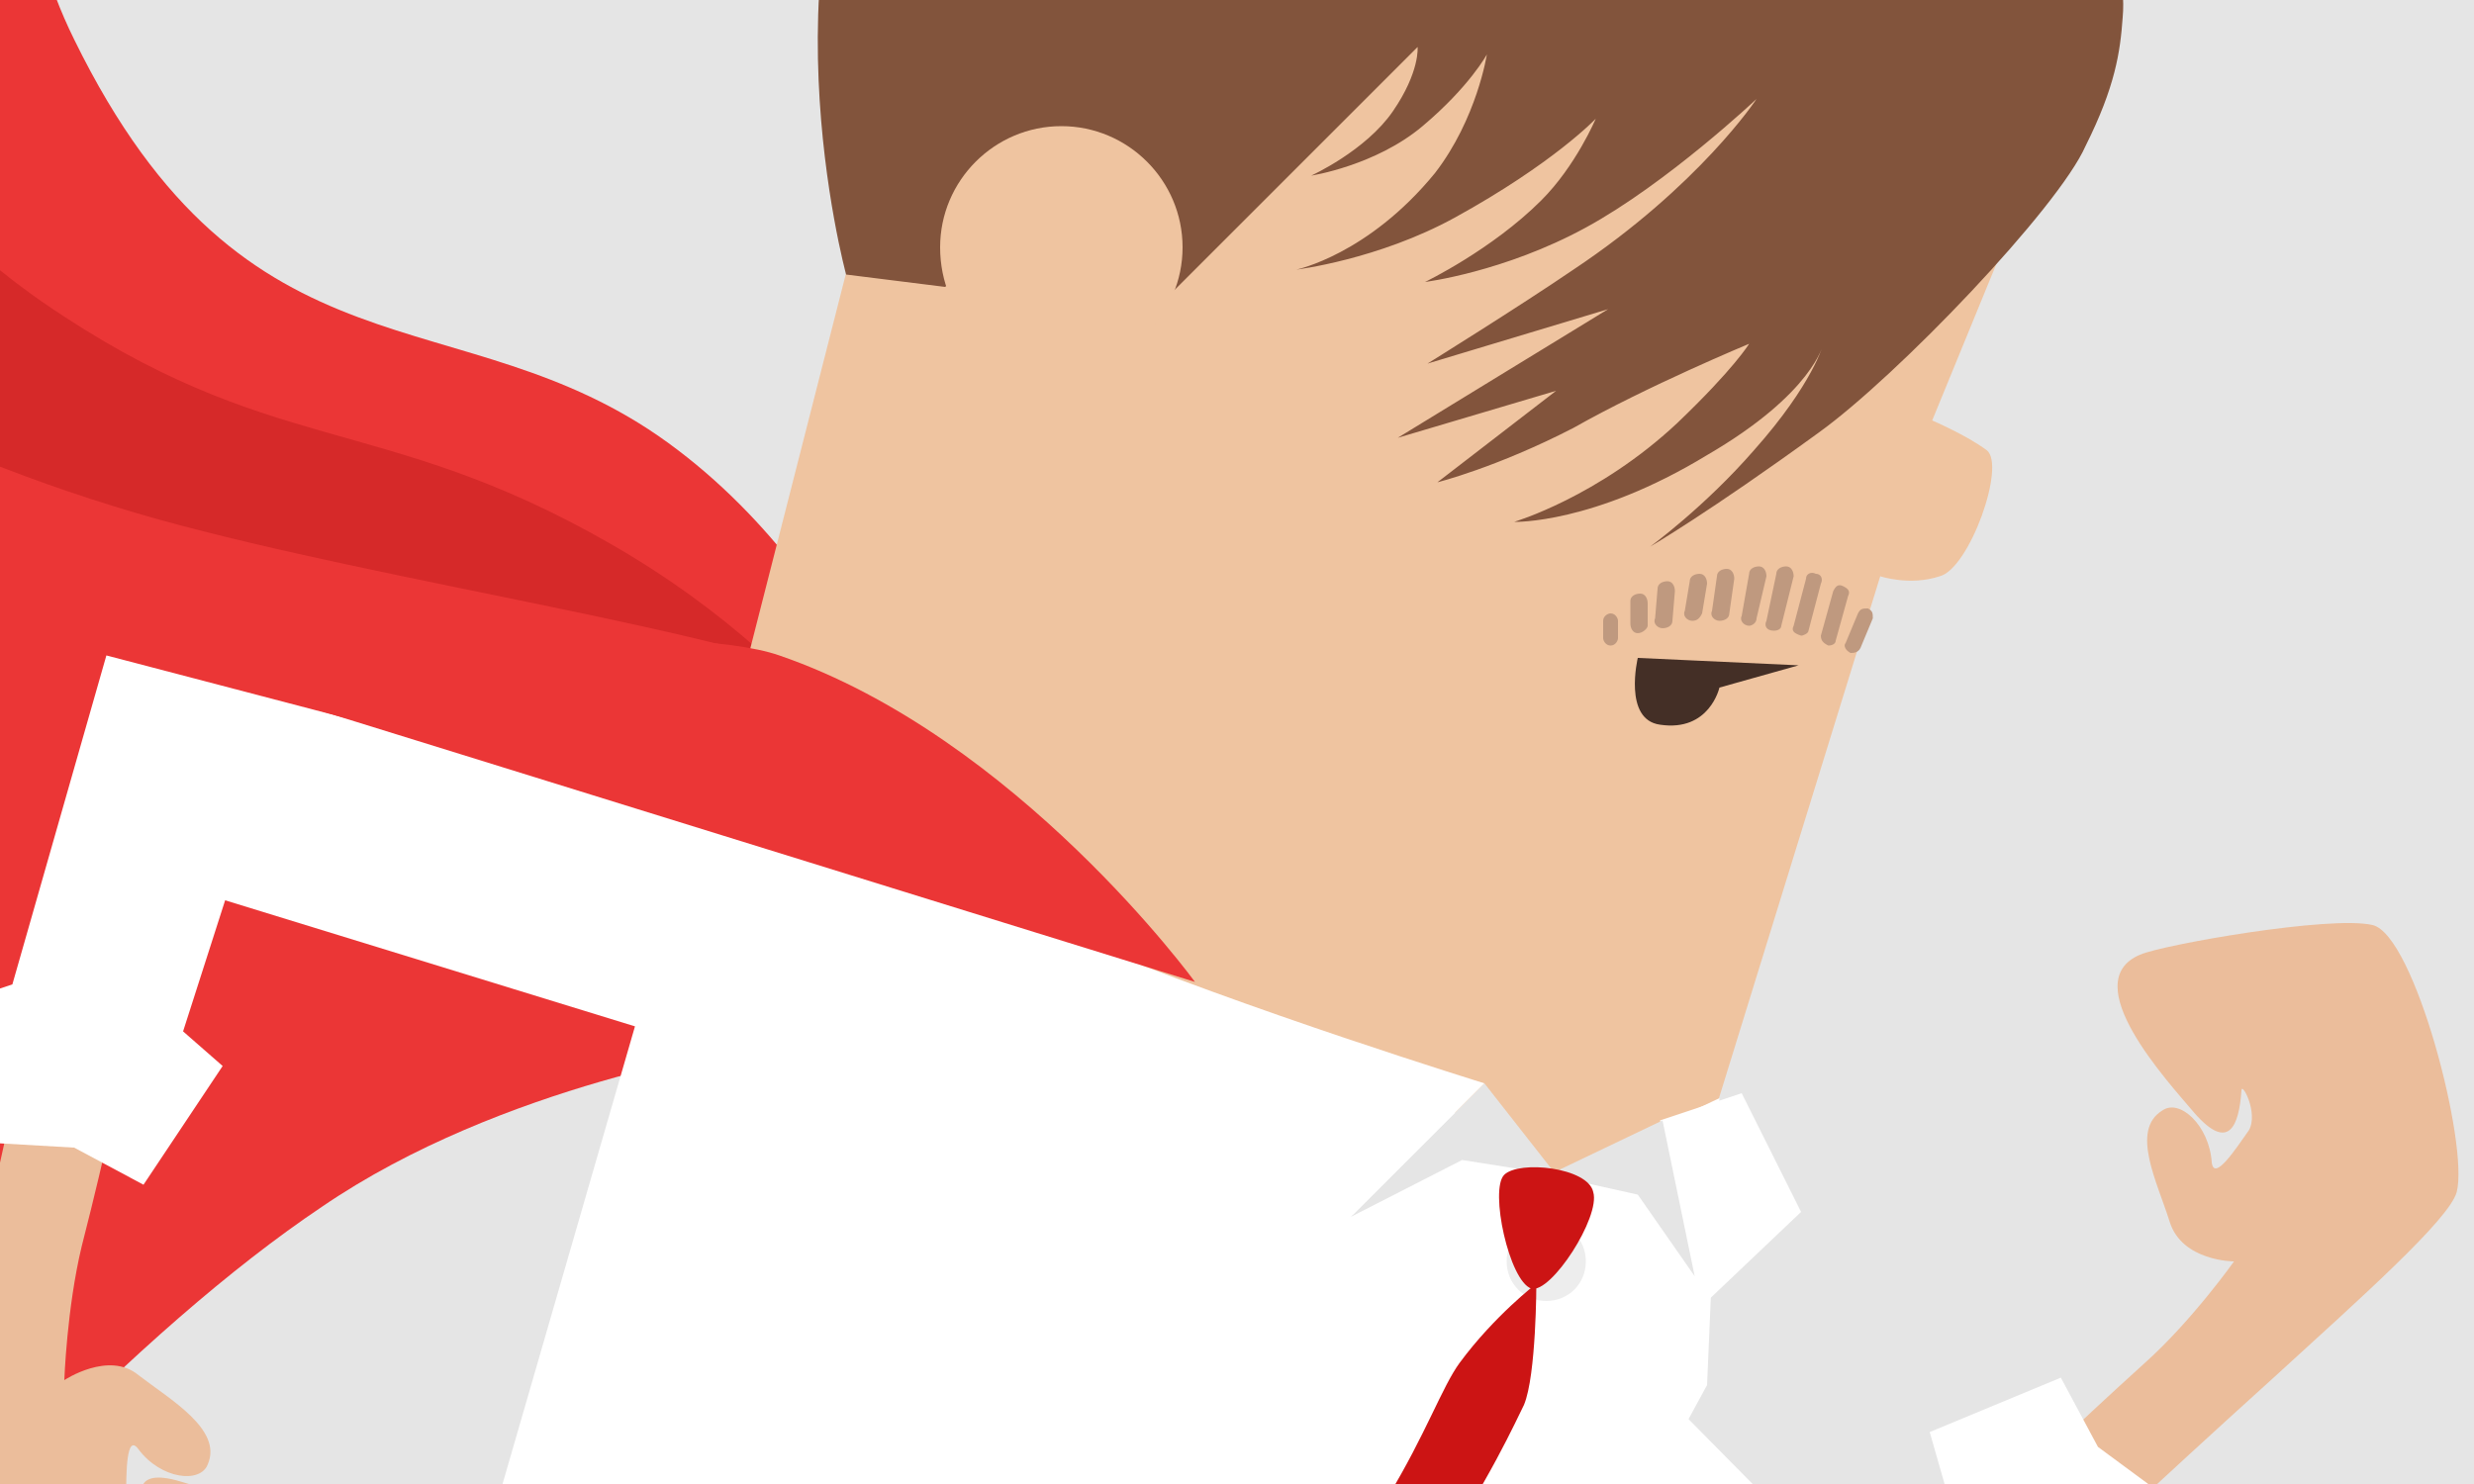 <svg xmlns="http://www.w3.org/2000/svg" viewBox="0 0 100 60" enable-background="new 0 0 100 60"><rect x="0" y="0" width="100" height="60" fill="#808080" stroke="none"/><path fill="#e5e5e5" d="m-77.3-105h254.7v268.6h-254.7z"/><path fill="#d62929" d="m37.6 37.6c0 0-.9-7.8-9.1-15.7-8.2-7.9-20-4.6-26.3-13.1s-9.6-16.6-9.6-16.6-.7 4.9-5.5 7.1c-4.8 2.2-14.9-1.7-14.9-1.7s10 16.4 25.2 24.5c15.1 8.1 24.5 7 29 8.2 4.4 1.3 11.2 7.3 11.2 7.3"/><g fill="#eb3636"><path d="m38.1 34.8c0 0-2.7-10.8-11.1-16.9s-17-2-24-16.3c-4.6-9.3-.3-19.2.8-25.4 1.2-6.5-.8-15 1.8-18.9 3.8-5.6 11.3-8.6 11.3-8.6s-35.9-7.8-42.2 14.7c-5.4 19.4 12.5 24.9 16.6 31.3 4.2 6.4 1.1 11 10.4 17.5 9.3 6.4 13.6 4.4 23 9.8s12.8 12.8 12.8 12.8h.6"/><path d="m35.1 35.9c0 0 6-5.2-.2-8-5.2-2.4-19.1-4.3-28.5-6.9-10-2.8-18-7.5-20.9-10.4-7.1-7.1-13.5-21.4-17.3-22.8-3.8-1.4-8.3-2.3-14.3 8.7s2.3 21.6 1.3 26.8c-1 5.3-9.2 10.7-11.9 17.6s2.7 21 2.7 21l7.5-.2c0 0-3.2 13.9-1.3 23 1.9 9.1 6.1 13.2 12.2 13.4 6.1.2 14.7-12.4 23.4-23.7 8.9-11.3 17.9-20.7 25.2-25.6 7.3-5 17.1-6.4 17.1-6.4l5-6.5"/></g><path fill="#ebbd9b" d="m4.8 43.9c0 0-.4 2.2-1.5 6.5-.6 2.5-.7 5.4-.7 5.4s1.8-1.2 3-.2c1.3 1 3.4 2.2 2.8 3.6-.3.8-1.9.6-2.8-.6-.5-.7-.5 1-.5 1.9 0 .8 1.4 1.6 1.1 1.2-.7-1.2-.9-2.4 1.1-1.8 1.6.5 7 1.8 5.4 4.1-.6.8-5.5 5.6-7.2 6.2-1.7.6-8.3-5.2-8.8-7.1-.3-1.1.8-5.8 2-10.4 1.6-6.8 2.3-10.4 2.3-10.4l3.8 1.6"/><path fill="#fff" d="m31.8 33.7l-27.5-7.2-3.8 13.3-2.4.8-.3 5.5 5.2.3 2.8 1.5 3.2-4.8-1.6-1.4 1.7-5.3 22.1 6.8.6-9.5"/><path fill="#efc4a0" d="m20 66.7l15-58.8 26.9-7.9 20.3 7-4.1 10c0 0 1.4.6 2.2 1.2.8.6-.7 4.8-1.9 5.1-1.2.4-2.4 0-2.4 0l-11.4 36.9-44.6 6.5"/><path fill="#82543c" d="m85.8.7c.5-5.6-7.7-14.3-17.1-17.4-13.8-4.5-25.6-4.2-32.3 5.6-5.9 8.6-2.2 22.2-2.2 22.2l4 .5 3.5-2.6 5.4 3.1 10.2-10.2c0 0 .1 1-1 2.6-1.1 1.6-3.3 2.6-3.3 2.6s2.6-.4 4.5-2c1.9-1.6 2.6-2.9 2.6-2.9s-.4 2.6-2.1 4.8c-2.7 3.3-5.6 3.9-5.6 3.9s3.3-.4 6.4-2.1c4-2.2 5.7-4 5.7-4s-.8 1.9-2.2 3.3c-2 2-4.7 3.3-4.7 3.3s3.2-.4 6.5-2.2c3.3-1.8 6.9-5.2 6.9-5.2s-2.3 3.5-7.4 6.9c-2.2 1.5-5.9 3.8-5.9 3.8l7.3-2.2-8.5 5.2 6.4-1.9-4.8 3.7c0 0 2.4-.6 5.5-2.2 3-1.7 7.1-3.4 7.1-3.4s-.6 1-2.9 3.2c-3.2 3-6.6 4-6.6 4s3.2.1 7.8-2.7c4.3-2.5 4.7-4.5 4.7-4.5s-.4 1.6-2.8 4.3c-2 2.3-4.2 3.9-4.2 3.9s2.4-1.4 6.8-4.6c3.2-2.3 9.7-9.1 10.8-11.6 1.2-2.4 1.4-3.8 1.5-5.2"/><path fill="#efc4a0" d="m47.8 10c0 2.7-2.2 4.9-4.9 4.9-2.7.1-4.9-2.1-4.9-4.9 0-2.7 2.2-4.9 4.9-4.9 2.7 0 4.9 2.2 4.9 4.9"/><path fill="#442f26" d="m72.7 26.9l-6.5-.3c0 0-.6 2.5.9 2.7 2 .3 2.4-1.5 2.4-1.5l3.2-.9"/><g fill="#bf997f"><path d="m72.8 25.7c-.3-.1-.4-.2-.3-.4l.5-1.9c0-.2.2-.3.4-.2.2 0 .3.2.2.4l-.5 1.9c0 .1-.2.2-.3.2"/><path d="m71.7 25.5c-.3 0-.4-.2-.3-.4l.4-1.9c0-.2.2-.3.4-.3.2 0 .3.2.3.4l-.5 2c0 .1-.1.2-.3.2"/><path d="m70.7 25.3c-.2 0-.4-.2-.3-.4l.3-1.7c0-.2.2-.3.4-.3.2 0 .3.2.3.4l-.4 1.7c0 .2-.2.3-.3.3"/><path d="m69.5 25.1c-.2 0-.4-.2-.3-.4l.2-1.4c0-.2.2-.3.4-.3.2 0 .3.2.3.4l-.2 1.4c0 .2-.2.3-.4.3"/><path d="m68.4 25.1c-.2 0-.4-.2-.3-.4l.2-1.2c0-.2.2-.3.4-.3.2 0 .3.2.3.4l-.2 1.2c-.1.2-.2.3-.4.3"/><path d="m66.2 25.6c-.2 0-.3-.2-.3-.4v-.9c0-.2.2-.3.4-.3.2 0 .3.2.3.4v.9c0 .1-.2.3-.4.3"/><path d="m65.1 26.1c-.2 0-.3-.2-.3-.3v-.7c0-.2.2-.3.3-.3.2 0 .3.2.3.3v.7c0 .1-.1.3-.3.3"/><path d="m67.2 25.4c-.2 0-.4-.2-.3-.4l.1-1.2c0-.2.2-.3.4-.3.2 0 .3.2.3.4l-.1 1.2c0 .2-.2.3-.4.3"/><path d="m73.9 26.1c-.2-.1-.3-.2-.3-.4l.5-1.8c.1-.2.2-.3.4-.2.2.1.3.2.2.4l-.5 1.8c0 .1-.1.2-.3.2"/><path d="m74.8 26.4c-.2-.1-.3-.3-.2-.4l.5-1.2c.1-.2.2-.2.4-.2.2.1.2.2.2.4l-.5 1.2c-.1.2-.3.2-.4.2"/></g><path fill="#ebbd9b" d="m81.9 59.6c0 0 1.6-1.6 4.8-4.5 1.9-1.7 3.6-4.1 3.6-4.1s-2.1 0-2.6-1.6c-.5-1.6-1.6-3.7-.3-4.5.7-.5 1.9.6 2 2.1.1.8 1-.6 1.5-1.3.4-.7-.3-2-.3-1.6-.1 1.4-.5 2.5-1.9.9-1.1-1.3-4.8-5.3-2.2-6.4.9-.4 7.7-1.6 9.4-1.2 1.7.4 3.9 8.9 3.4 10.8-.3 1.1-3.9 4.3-7.4 7.5-5.2 4.7-7.8 7.2-7.8 7.2l-2.2-3.3"/><g fill="#fff"><path d="m52.5 54.9l21.5 19.2 9.2-8.7 2.4.6 3.4-4.4-4.2-3.1-1.5-2.8-5.3 2.2.6 2.1-4.4 3.4-15.9-16.1-5.8 7.6"/><path d="m28.5 31.7l-9.2 31.8-10.1 31.4 15.3 6.9 16.1-.4 4.9-5.3v5.5l3.7-.8 11.1-28.8 8.7-16 .5-11.6-6.8 3.2-5.5-3.7-13.3-3.5-15.4-8.7"/></g><path fill="#e5e5e5" d="m62.9 47.5l-2.9-3.7-5.4 5.4 4.5-2.3 3.8.6"/><g fill="#fff"><path d="m28.4 29.8l-1.6 1c0 0 7.9 7.4 14.4 11.2 7.2 4.1 13.5 7.1 13.5 7.1l5.3-5.3c0 0-9.7-3-16.4-5.8-6.8-2.8-15.2-8.2-15.2-8.2"/><path d="m67.1 45.3l1.7 7.5 4-3.8-2.4-4.8-3.3 1.1"/></g><path fill="#e5e5e5" d="m62.6 47.5l4.6-2.2 1.3 6.3-2.3-3.3-3.6-.8"/><path fill="#ededed" d="m64.1 51c0 .9-.7 1.6-1.6 1.6s-1.6-.7-1.6-1.6.7-1.6 1.6-1.6 1.6.7 1.6 1.6"/><g fill="#cc1414"><path d="m60.8 47.5c.6-.6 3.4-.3 3.6.7.3 1-1.7 4.1-2.5 3.9-.9-.3-1.7-4-1.1-4.6"/><path d="m62.1 51.9c0 0-1.7 1.3-3.1 3.2-1.4 1.9-2.7 7.8-10.9 14.2-5.7 4.5-13.3 6.5-13.3 6.5l-2.8 2.7 3.4.7c0 0 7.3-2.1 12.8-6 8.8-6.2 12.8-15.2 13.4-16.4.5-1.2.5-4.9.5-4.9"/></g><path fill="#eb3636" d="m48.3 39.7c0 0-7.2-9.9-16.8-13.2-4-1.4-18.1-.2-23.5-1.6-7.4-1.9-10.7-3.2-10.7-3.2l13.6 6.4 37.4 11.6"/></svg>